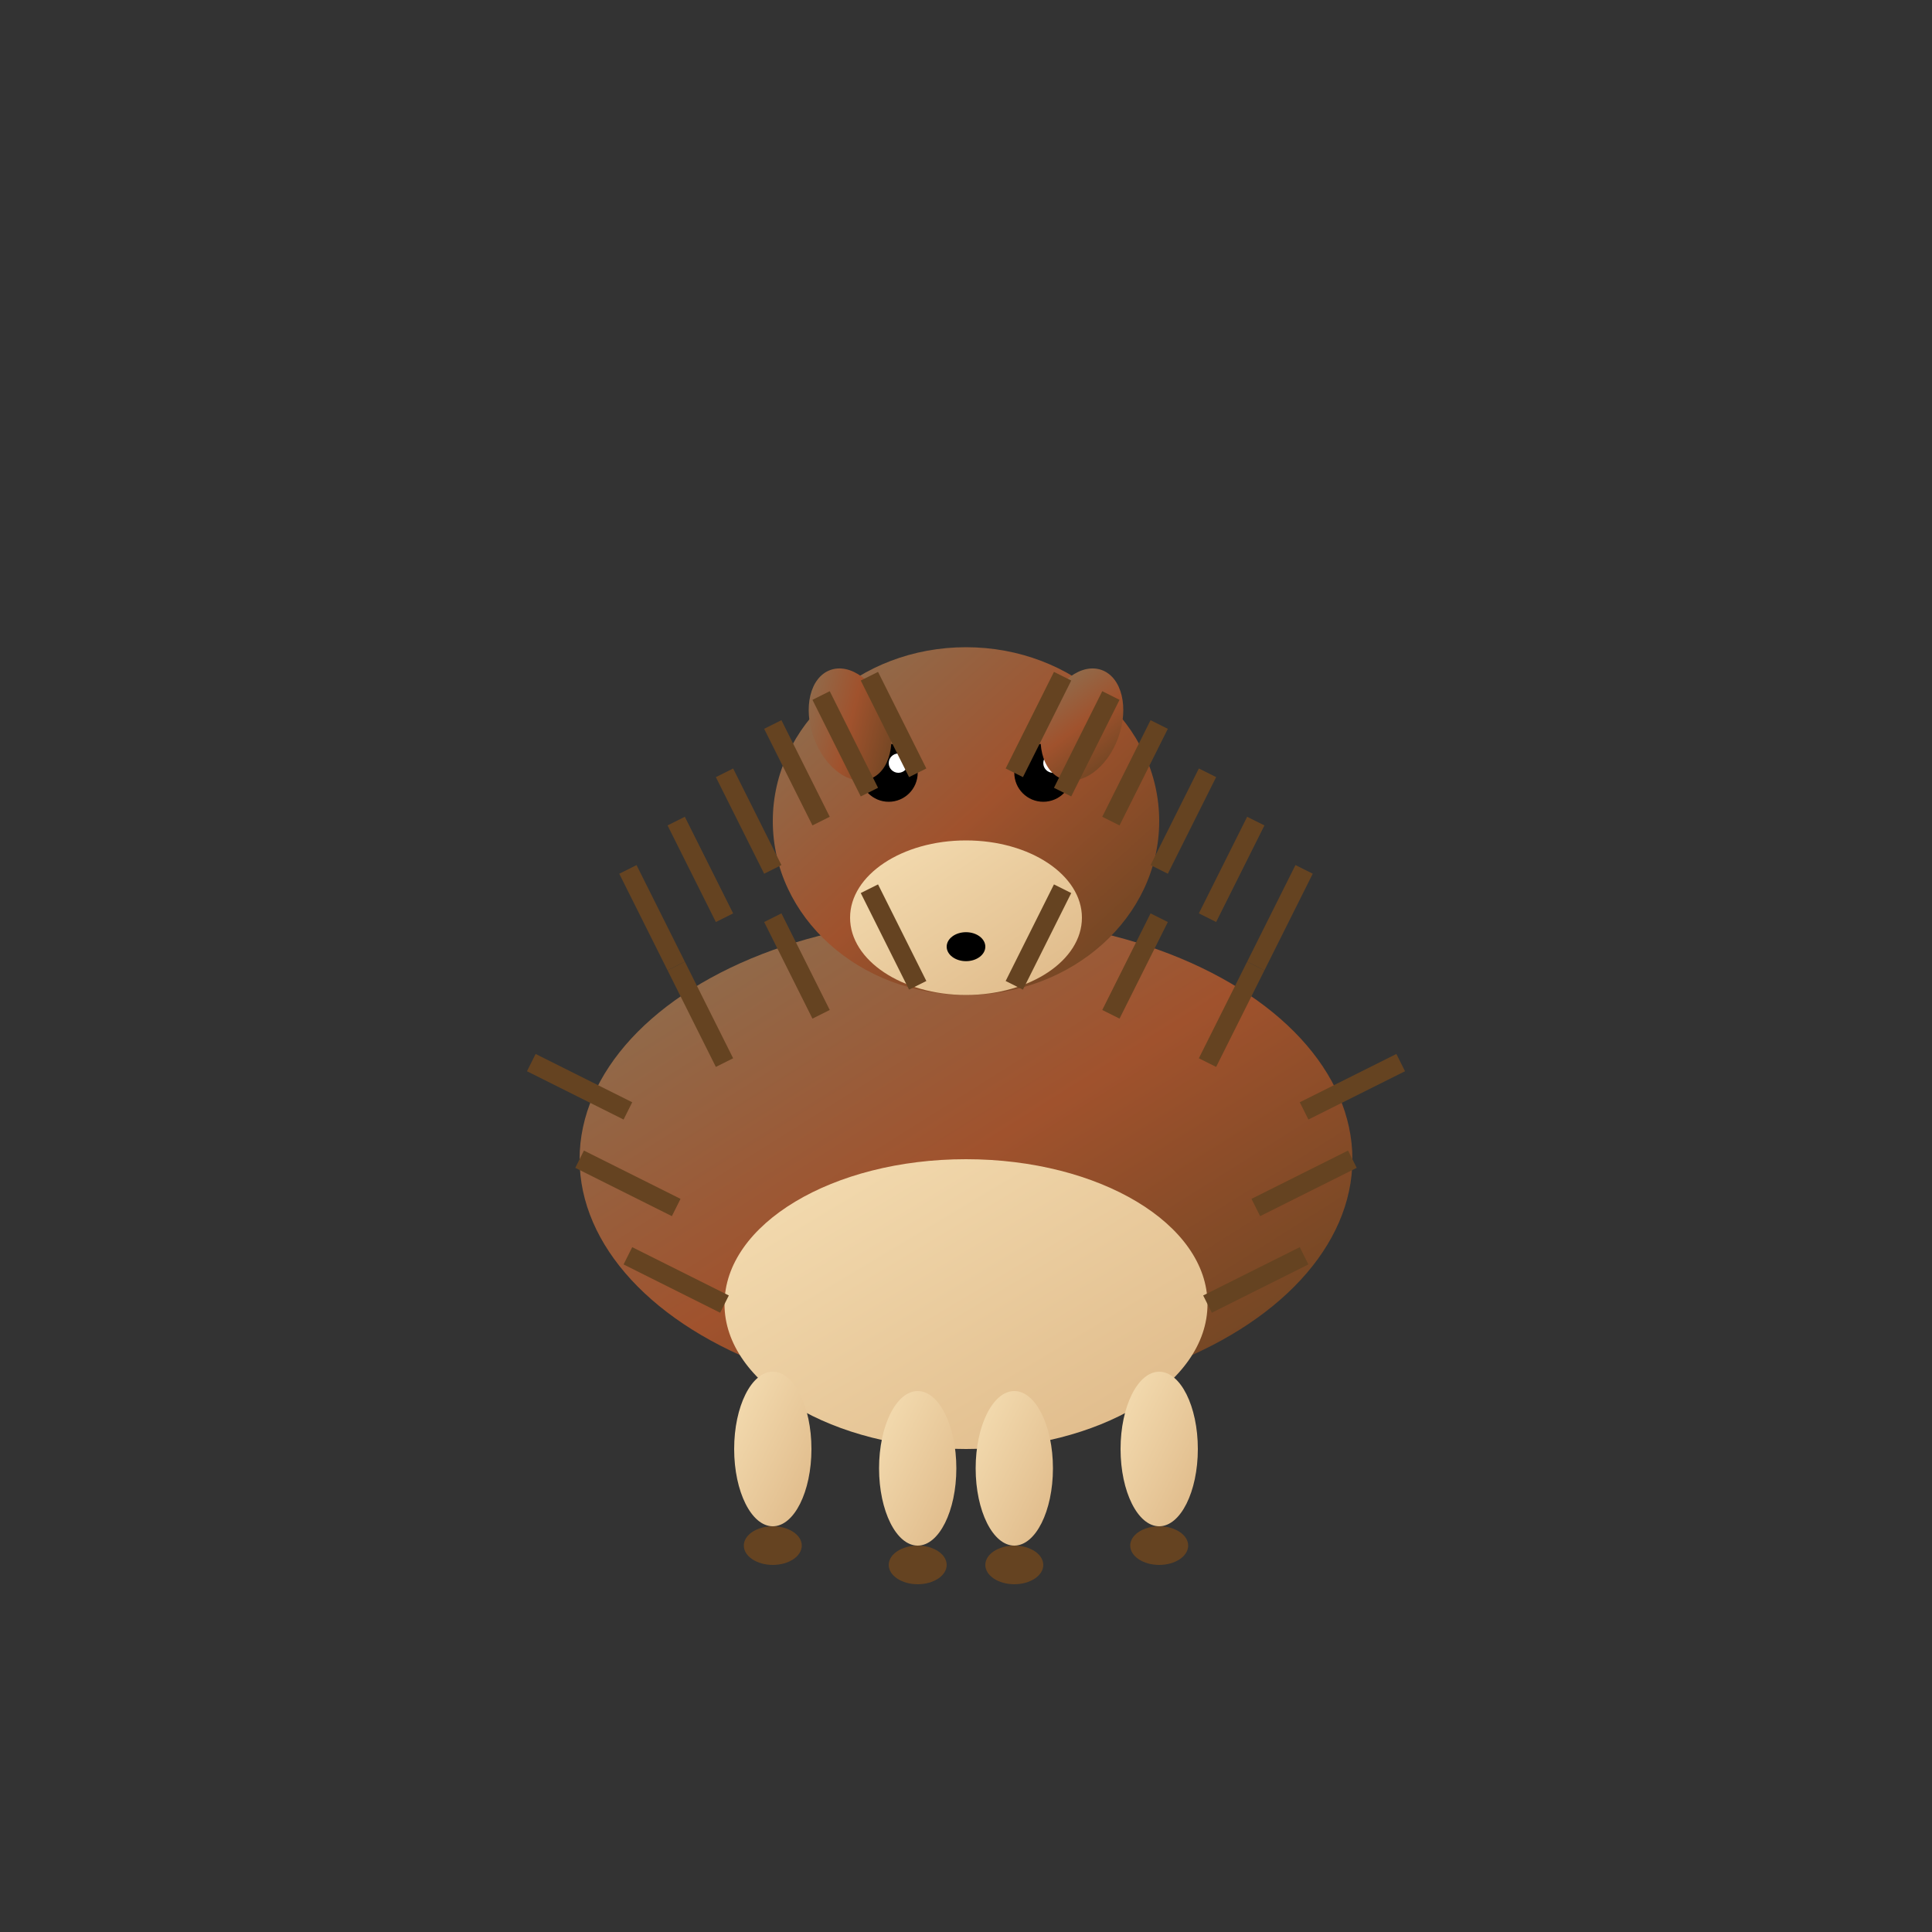 <svg xmlns="http://www.w3.org/2000/svg" viewBox="0 0 200 200">
  <rect x="0" y="0" width="200" height="200" fill="#333333" stroke="none"/>
  <defs>
    <linearGradient id="hedgehogGradient" x1="0%" y1="0%" x2="100%" y2="100%">
      <stop offset="0%" style="stop-color:#8B7355;stop-opacity:1" />
      <stop offset="50%" style="stop-color:#A0522D;stop-opacity:1" />
      <stop offset="100%" style="stop-color:#654321;stop-opacity:1" />
    </linearGradient>
    <linearGradient id="bellyGradient" x1="0%" y1="0%" x2="100%" y2="100%">
      <stop offset="0%" style="stop-color:#F5DEB3;stop-opacity:1" />
      <stop offset="100%" style="stop-color:#DEB887;stop-opacity:1" />
    </linearGradient>
  </defs>
  
  <!-- Body -->
  <ellipse cx="100" cy="120" rx="40" ry="25" fill="url(#hedgehogGradient)" />
  
  <!-- Belly -->
  <ellipse cx="100" cy="135" rx="25" ry="15" fill="url(#bellyGradient)" />
  
  <!-- Head -->
  <ellipse cx="100" cy="85" rx="20" ry="18" fill="url(#hedgehogGradient)" />
  
  <!-- Snout -->
  <ellipse cx="100" cy="95" rx="12" ry="8" fill="url(#bellyGradient)" />
  
  <!-- Nose -->
  <ellipse cx="100" cy="98" rx="2" ry="1.5" fill="#000" />
  
  <!-- Eyes -->
  <circle cx="92" cy="80" r="3" fill="#000" />
  <circle cx="108" cy="80" r="3" fill="#000" />
  <circle cx="93" cy="79" r="1" fill="#FFF" />
  <circle cx="109" cy="79" r="1" fill="#FFF" />
  
  <!-- Ears -->
  <ellipse cx="88" cy="75" rx="4" ry="6" fill="url(#hedgehogGradient)" transform="rotate(-20 88 75)" />
  <ellipse cx="112" cy="75" rx="4" ry="6" fill="url(#hedgehogGradient)" transform="rotate(20 112 75)" />
  
  <!-- Spines/Quills -->
  <g stroke="#654321" stroke-width="2" fill="none">
    <line x1="70" y1="100" x2="65" y2="90" />
    <line x1="75" y1="95" x2="70" y2="85" />
    <line x1="80" y1="90" x2="75" y2="80" />
    <line x1="85" y1="85" x2="80" y2="75" />
    <line x1="90" y1="82" x2="85" y2="72" />
    <line x1="95" y1="80" x2="90" y2="70" />
    <line x1="105" y1="80" x2="110" y2="70" />
    <line x1="110" y1="82" x2="115" y2="72" />
    <line x1="115" y1="85" x2="120" y2="75" />
    <line x1="120" y1="90" x2="125" y2="80" />
    <line x1="125" y1="95" x2="130" y2="85" />
    <line x1="130" y1="100" x2="135" y2="90" />
    
    <!-- Back spines -->
    <line x1="75" y1="110" x2="70" y2="100" />
    <line x1="85" y1="105" x2="80" y2="95" />
    <line x1="95" y1="102" x2="90" y2="92" />
    <line x1="105" y1="102" x2="110" y2="92" />
    <line x1="115" y1="105" x2="120" y2="95" />
    <line x1="125" y1="110" x2="130" y2="100" />
    
    <!-- Side spines -->
    <line x1="65" y1="115" x2="55" y2="110" />
    <line x1="70" y1="125" x2="60" y2="120" />
    <line x1="75" y1="135" x2="65" y2="130" />
    <line x1="125" y1="135" x2="135" y2="130" />
    <line x1="130" y1="125" x2="140" y2="120" />
    <line x1="135" y1="115" x2="145" y2="110" />
  </g>
  
  <!-- Legs -->
  <ellipse cx="80" cy="150" rx="4" ry="8" fill="url(#bellyGradient)" />
  <ellipse cx="95" cy="152" rx="4" ry="8" fill="url(#bellyGradient)" />
  <ellipse cx="105" cy="152" rx="4" ry="8" fill="url(#bellyGradient)" />
  <ellipse cx="120" cy="150" rx="4" ry="8" fill="url(#bellyGradient)" />
  
  <!-- Paws -->
  <ellipse cx="80" cy="160" rx="3" ry="2" fill="#654321" />
  <ellipse cx="95" cy="162" rx="3" ry="2" fill="#654321" />
  <ellipse cx="105" cy="162" rx="3" ry="2" fill="#654321" />
  <ellipse cx="120" cy="160" rx="3" ry="2" fill="#654321" />
</svg>